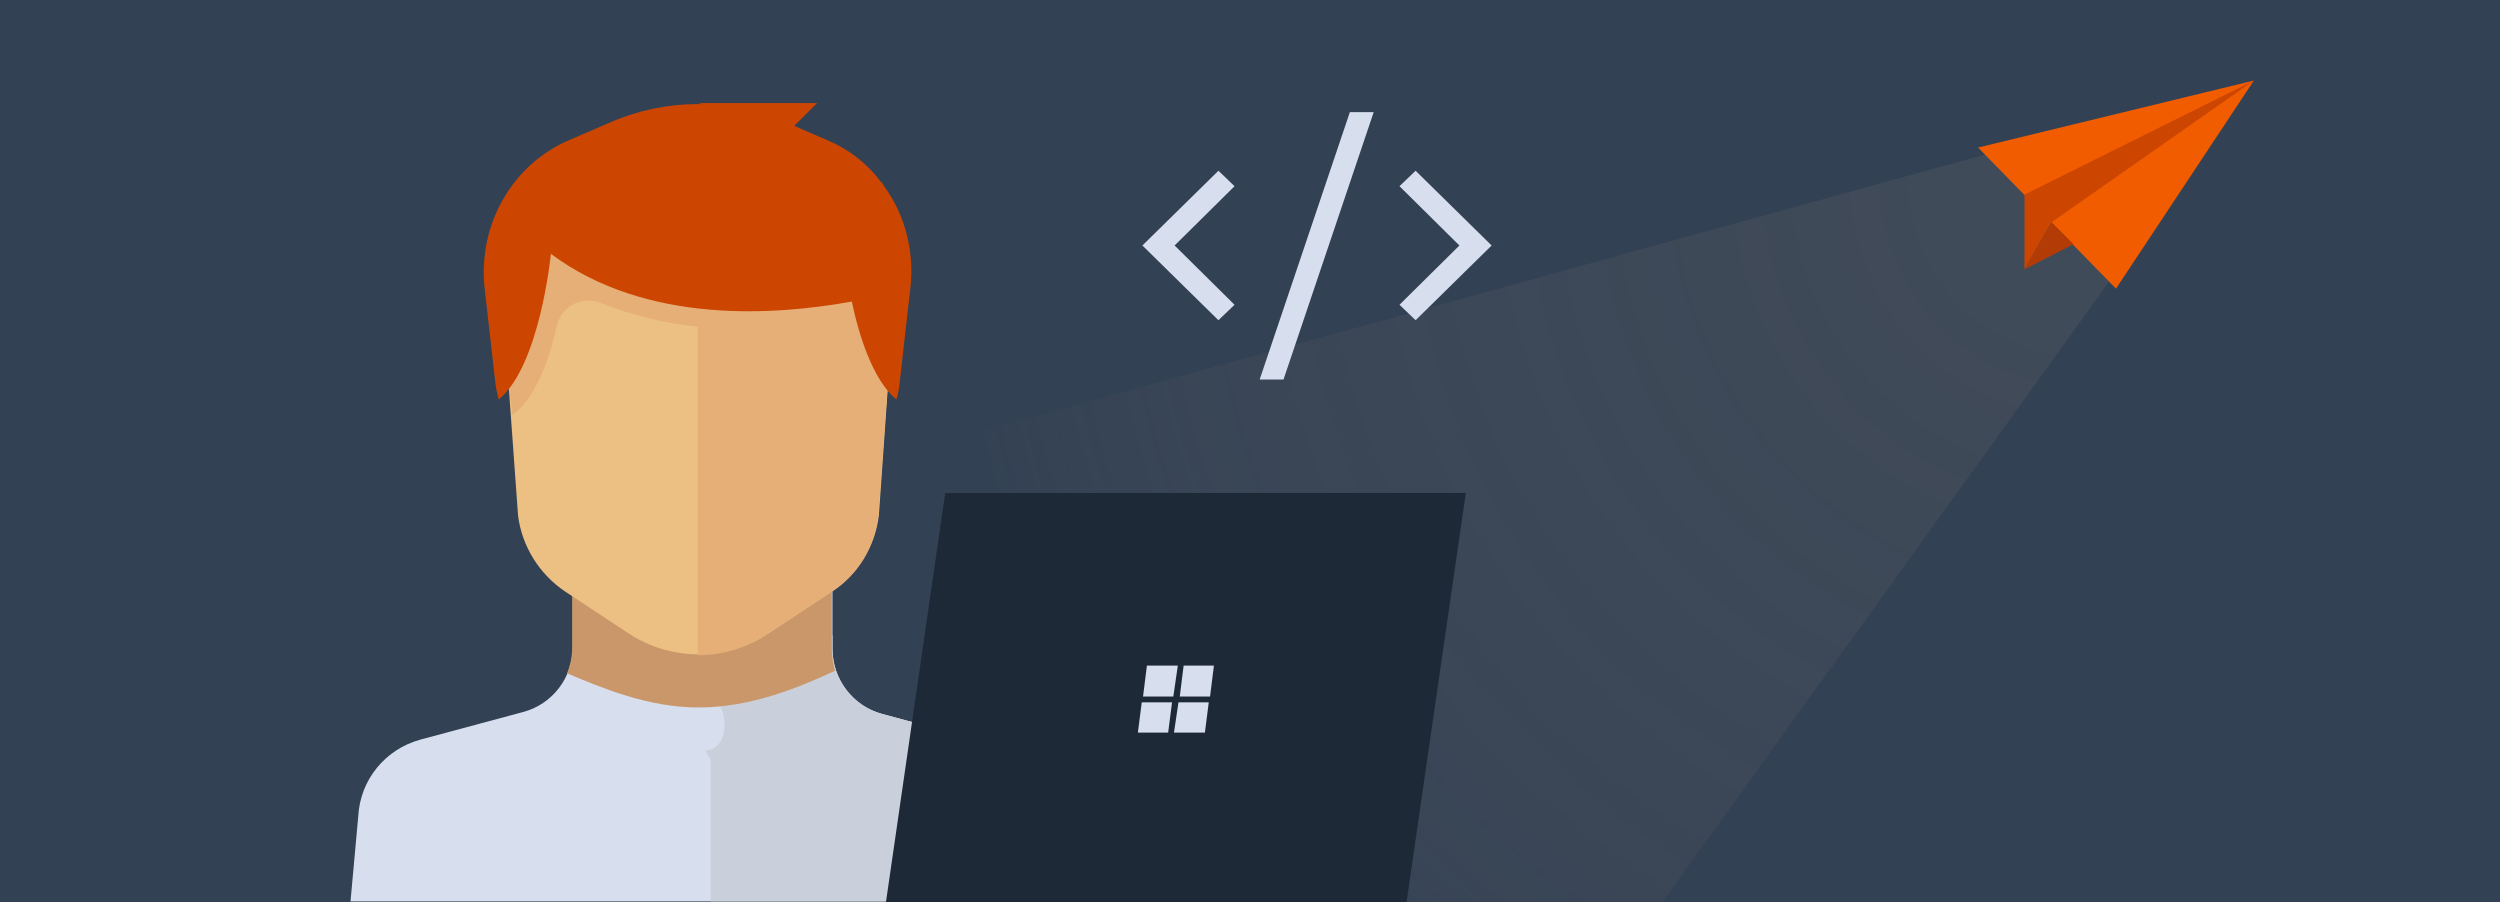 <svg xmlns="http://www.w3.org/2000/svg" xmlns:xlink="http://www.w3.org/1999/xlink" id="Layer_1" x="0" y="0" version="1.1" viewBox="0 0 388 140" style="enable-background:new 0 0 388 140" xml:space="preserve"><style type="text/css">.st0{fill:#334154}.st1{opacity:.25;fill:url(#SVGID_1_);enable-background:new}.st2{fill:#f25c00}.st3{fill:#cc4602}.st4{fill:#b23b06}.st5{fill:#d7deed}.st6{fill:#cad0db}.st7{fill:#ca976a}.st8{fill:#ecbf83}.st9{fill:#e6af78}.st10{fill:#1e2937}</style><rect width="388" height="140" class="st0"/><radialGradient id="SVGID_1_" cx="323.667" cy="498" r="179.733" gradientTransform="matrix(1 0 0 1 0 -470)" gradientUnits="userSpaceOnUse"><stop offset="0" style="stop-color:#666"/><stop offset=".153" style="stop-color:#666"/><stop offset=".246" style="stop-color:#666;stop-opacity:.928"/><stop offset=".796" style="stop-color:#666;stop-opacity:.5"/><stop offset="1" style="stop-color:#666;stop-opacity:0"/></radialGradient><polygon points="258 140 349.8 12.5 59 92.6 59 140" class="st1"/><g><polygon points="349.8 12.5 307 22.9 328.4 44.8" class="st2"/><polygon points="314.2 41.8 314.2 30.2 349.8 12.5 318.4 34.5" class="st3"/><polygon points="321.8 37.9 314.2 41.8 318.4 34.5" class="st4"/></g><g><g><path d="M55.6,126.7c0.3-5.7,4.2-10.4,9.6-11.9l16-4.3c4.5-1.2,7.7-5.3,7.7-10.1v-13h40.3v13.3 c0,4.7,3.2,8.9,7.7,10.1l14.8,4c5.4,1.4,9.3,6.3,9.6,11.9l1.1,13.2h-108L55.6,126.7z" class="st5"/><path d="M109.4,116.5l0.9,1.4v22h52.1l-1.1-13.2c-0.3-5.7-4.2-10.4-9.6-11.9l-14.8-4c-4.5-1.2-7.7-5.3-7.7-10.1v-2.1 c0,0-21.2,9.6-18.8,9.9C112.8,108.7,113.8,116.3,109.4,116.5z" class="st6"/><path d="M108.4,109.8c-7.8,0-14.9-3-20.4-5.3c0.5-1.2,0.8-2.6,0.8-4v-13h40.3v13.3c0,1.1,0.2,2.2,0.5,3.3 C124.2,106.6,116.7,109.8,108.4,109.8z" class="st7"/><path d="M80.4,80l-3.2-44.2l31.2-13.6l31.1,13.6L136.4,80c-0.6,4.8-3.2,9.2-7.3,11.8l-10,6.6 c-6.5,4.2-14.9,4.2-21.4,0l-10-6.6C83.7,89.1,81,84.8,80.4,80z" class="st8"/><path d="M78.9,53.1l0.8-11.5c-0.2-1.6-0.3-2.9-0.3-3.9l17.1-7.5c3.8-0.2,8.8-0.4,11.9-0.5v-4.6l31.1,10.8l-3.2,44.2 c-0.6,4.8-3.2,9.2-7.3,11.8l-10,6.6c-3.2,2.1-7,3.2-10.7,3.2v-51c-5-0.5-10.1-1.7-15.1-3.7c-2.8-1.1-5.9,0.4-6.7,3.3 c-1.2,5.2-3.1,11-6.7,13.9l-0.3,0.2l-1.1-10C78.7,53.8,78.9,53.3,78.9,53.1z" class="st9"/><path d="M88.2,21.8l6.5-2.8c8.7-3.8,18.6-3.8,27.3,0l0,0l0,0l6.5,2.8c3.3,1.4,6.1,3.6,8.2,6.4 c0.2,0.2,0.4,0.4,0.5,0.7c1.7,2.3,2.9,4.9,3.6,7.8c0.6,2.5,0.8,5.1,0.5,7.9l-1.7,15c-0.1,0.8-0.2,1.6-0.5,2.4 c-3.6-3-5.8-9.9-6.9-15.2c-11.6,2.1-31.8,3.7-46.7-7.4c0,0-1.7,17.4-8.1,22.6c-0.2-0.8-0.4-1.6-0.5-2.4l-1.7-15 C74.2,34.8,79.5,25.6,88.2,21.8z" class="st3"/><polygon points="108.4 16 126.8 16 122.1 20.7" class="st3"/></g><g><polygon points="227.5 76.5 146.7 76.5 137.5 140 218.3 140" class="st10"/><g><polygon points="176.6 113.7 181.3 113.7 181.9 109 177.2 109" class="st5"/><polygon points="182.2 113.7 187 113.7 187.6 109 182.9 109" class="st5"/><polygon points="183.7 103.3 183.1 108.1 187.8 108.1 188.4 103.3" class="st5"/><polygon points="177.4 108.1 182.1 108.1 182.8 103.3 178 103.3" class="st5"/></g></g></g><g><g><path d="M189.1,26.5l2.5,2.4l-9.3,9.2l9.3,9.2l-2.5,2.4l-11.8-11.6L189.1,26.5z M195.5,58.9l14-41.5h3.7l-14,41.5 H195.5z M219.7,26.5l11.8,11.6l-11.8,11.6l-2.5-2.4l9.3-9.2l-9.3-9.2L219.7,26.5z" class="st5"/></g></g></svg>